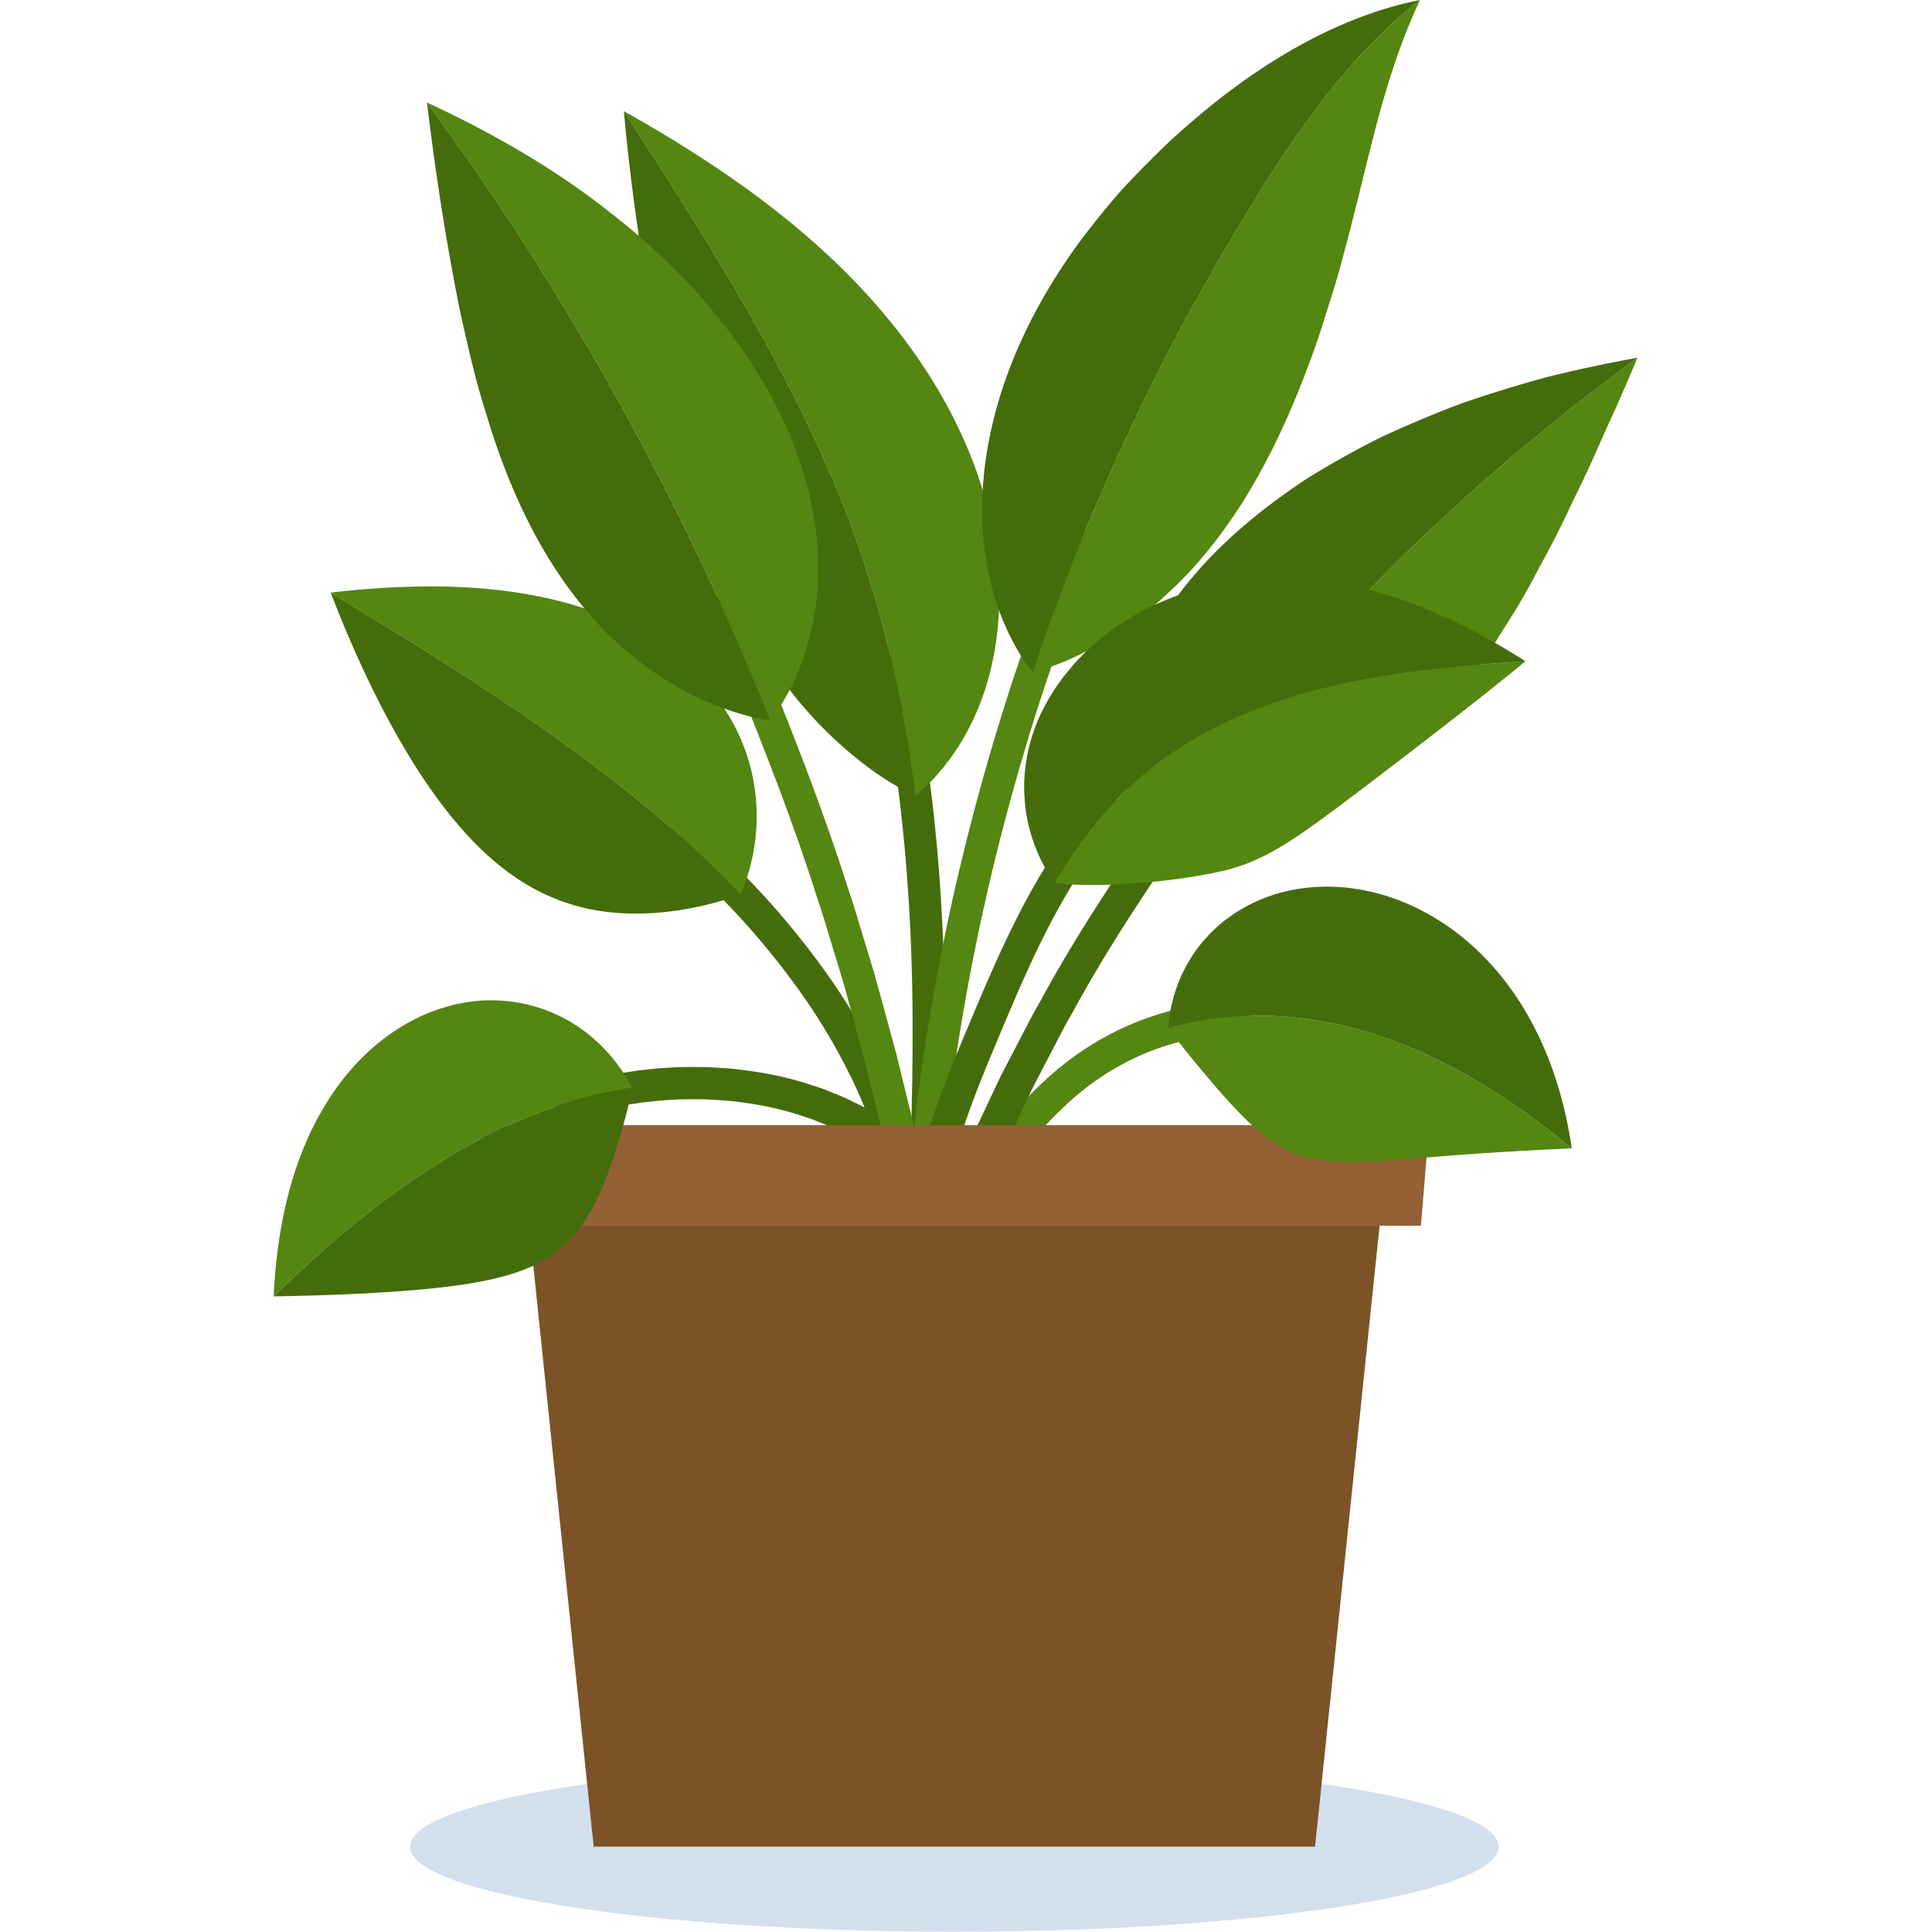 <svg width="120" height="120" viewBox="0 0 120 120" xmlns="http://www.w3.org/2000/svg"><g fill="none" fill-rule="evenodd"><path d="M59.603 77.24l-1.692-1.072.568-.892c.365-.567.888-1.379 1.546-2.342 1.313-1.918 3.212-4.472 5.692-6.54a18.559 18.559 0 0 1 4.007-2.54 18.522 18.522 0 0 1 3.926-1.299c1.183-.244 2.182-.37 2.882-.409.35-.03.626-.042.813-.044l.288-.008.046 2.003-.262.007a9.427 9.427 0 0 0-.74.04c-.636.034-1.541.15-2.606.37a16.54 16.54 0 0 0-3.508 1.16 16.522 16.522 0 0 0-3.567 2.262c-2.24 1.865-4.047 4.27-5.32 6.131-.636.933-1.15 1.73-1.51 2.29l-.563.883" fill="#548611"/><path d="M57.354 71.339l-1.343 1.487-.733-.608c-.225-.203-.532-.408-.878-.65-.175-.119-.351-.259-.555-.38-.204-.122-.42-.248-.644-.38-.438-.284-.965-.5-1.496-.775-.273-.121-.562-.23-.853-.35l-.443-.178-.464-.15c-1.239-.432-2.62-.73-4.016-.902-.697-.104-1.404-.128-2.097-.171-.695-.004-1.38-.02-2.042.029-.663.016-1.299.11-1.904.166-.6.098-1.171.17-1.69.284a27.36 27.36 0 0 0-2.486.63l-.93.304-.655-1.893.994-.326c.64-.189 1.56-.456 2.684-.679.56-.124 1.176-.202 1.824-.307.654-.062 1.34-.16 2.058-.18.716-.052 1.458-.037 2.211-.03.753.044 1.52.073 2.28.185 1.523.186 3.036.514 4.405.99l.511.166.492.197c.322.133.642.254.946.39.594.302 1.176.548 1.669.862l.72.426c.227.137.427.293.624.425.389.273.731.504.986.732l.825.686m1.683 8.3l-2.07-.53.563-1.501.647-1.723c.128-.331.252-.687.404-1.057l.49-1.16 1.104-2.61c.415-.919.881-1.879 1.347-2.876.238-.498.468-1.007.722-1.515l.799-1.532.81-1.556.41-.782.442-.772c2.26-4.16 4.953-8.133 7.008-11.086 1.074-1.454 1.955-2.673 2.596-3.513l1.035-1.304 1.792 1.03-1.02 1.284c-.632.828-1.499 2.03-2.557 3.461-2.024 2.909-4.678 6.821-6.903 10.92l-.435.76-.404.77-.798 1.533-.786 1.508c-.251.5-.477 1.003-.711 1.492-.46.983-.919 1.928-1.327 2.833l-1.087 2.57-.483 1.141c-.15.365-.272.715-.398 1.042l-.636 1.695-.554 1.478" fill="#456C0A"/><path d="M71.462 53.116s.36.017.99-.02c.637-.035 1.517-.136 2.615-.332a22.94 22.94 0 0 0 3.731-1.002c.686-.243 1.366-.546 2.107-.876.734-.333 1.48-.72 2.226-1.17 2.986-1.812 6.09-4.518 9.073-8.823a33.48 33.48 0 0 0 1.11-1.703c.371-.594.766-1.197 1.14-1.845a44.33 44.33 0 0 0 1.12-2.037c.383-.703.78-1.427 1.164-2.196.392-.764.76-1.584 1.164-2.41.407-.825.813-1.69 1.22-2.6l.612-1.394.652-1.426c.436-.974.875-1.994 1.32-3.063l-1.526 1.152c-.97.734-2.373 1.764-3.963 3.09l-1.254 1.02c-.437.35-.882.716-1.321 1.11l-2.798 2.444-2.885 2.699-.735.695-.714.72-1.433 1.445c-3.798 3.88-7.278 7.98-9.717 11.15-1.212 1.588-2.174 2.939-2.87 3.872-.664.95-1.028 1.5-1.028 1.5" fill="#548611"/><path d="M71.462 53.116s-.196-.26-.464-.755a10.686 10.686 0 0 1-.884-2.165 13.053 13.053 0 0 1-.481-3.417c-.032-1.347.194-2.847.736-4.504 1.064-3.31 3.585-7.204 8.55-10.956.62-.466 1.275-.933 1.963-1.397.693-.461 1.45-.898 2.226-1.343.78-.441 1.595-.879 2.445-1.31.863-.42 1.781-.82 2.725-1.219.951-.392 1.917-.793 2.958-1.15a82.217 82.217 0 0 1 4.939-1.503 91.477 91.477 0 0 1 5.53-1.178l-1.525 1.152c-.97.734-2.373 1.764-3.963 3.09l-1.254 1.02c-.437.35-.882.716-1.321 1.11l-2.798 2.444-2.885 2.699-.735.695-.714.72-1.433 1.445c-3.798 3.88-7.278 7.98-9.717 11.15-1.212 1.588-2.174 2.939-2.87 3.872-.664.95-1.028 1.5-1.028 1.5M58.039 82.582l-2-.11.336-6.545c.183-3.925.371-9.154.288-14.37-.084-5.214-.52-10.405-1.113-14.25-.121-.967-.31-1.839-.44-2.618l-.195-1.088-.201-.917-.38-1.74 1.949-.462a17541.497 17541.497 0 0 0 .597 2.728l.2 1.116c.134.799.326 1.693.451 2.682.608 3.937 1.05 9.23 1.135 14.515.084 5.285-.106 10.555-.29 14.496l-.337 6.563" fill="#456C0A"/><path d="M56.859 49.411s.276-.197.706-.614a13.428 13.428 0 0 0 1.645-1.954c1.245-1.788 2.604-4.631 2.83-8.741.02-.512.025-1.043.013-1.594-.011-.55-.034-1.12-.115-1.704a31.02 31.02 0 0 0-.462-2.755 36.28 36.28 0 0 0-.251-.96c-.714-2.596-1.935-5.382-3.77-8.179-1.831-2.804-4.28-5.6-7.383-8.273-3.103-2.684-6.857-5.223-11.322-7.735l1.087 1.687c.69 1.075 1.68 2.607 2.84 4.463 2.32 3.708 5.346 8.714 7.822 14.003 1.242 2.64 2.34 5.35 3.192 7.95.398 1.309.826 2.562 1.12 3.781l.462 1.767.365 1.668c.25 1.066.418 2.055.572 2.931l.22 1.225.149 1.048.28 1.986z" fill="#548611"/><path d="M56.859 49.411s-.317-.126-.848-.411a17.265 17.265 0 0 1-2.116-1.36 25.337 25.337 0 0 1-5.757-6.052 20.103 20.103 0 0 1-.721-1.097l-.698-1.184a20.312 20.312 0 0 1-.683-1.27l-.654-1.373c-.865-1.897-1.684-4.11-2.473-6.796-.781-2.686-1.551-5.85-2.28-9.641A135.45 135.45 0 0 1 38.75 6.902l1.087 1.687c.69 1.075 1.68 2.607 2.84 4.463 2.32 3.708 5.346 8.714 7.822 14.003 1.242 2.64 2.34 5.35 3.192 7.95.398 1.309.826 2.562 1.12 3.781l.462 1.767.365 1.668c.25 1.066.418 2.055.572 2.931l.22 1.225.149 1.048.28 1.986zm.565 25.541l-1.986.266-.192-1.162a27.522 27.522 0 0 0-.743-3.017c-.401-1.225-.909-2.648-1.63-4.102a38.437 38.437 0 0 0-2.537-4.414 47.437 47.437 0 0 0-3.093-4.08c-1.053-1.255-2.118-2.358-3.039-3.294l-1.287-1.25-1.021-.937c-.28-.262-.513-.457-.667-.593l-.238-.208 1.318-1.51.244.214c.159.14.396.34.686.61l1.05.965 1.331 1.29c.953.97 2.056 2.113 3.152 3.419a49.512 49.512 0 0 1 3.23 4.26 40.555 40.555 0 0 1 2.675 4.657c.765 1.542 1.31 3.064 1.739 4.378.403 1.325.657 2.454.8 3.251l.208 1.257" fill="#456C0A"/><path d="M45.992 55.545s.57-1.127.862-2.963c.282-1.818.244-4.38-.993-7.011-1.22-2.632-3.66-5.327-7.773-7.107-2.053-.889-4.514-1.54-7.421-1.844-2.908-.306-6.256-.26-10.126.187l4.225 2.585c2.527 1.564 5.875 3.686 9.116 5.967a110.06 110.06 0 0 1 4.668 3.474 82.607 82.607 0 0 1 3.887 3.266 68.642 68.642 0 0 1 2.604 2.472l.951.974" fill="#548611"/><path d="M45.992 55.545s-1.185.496-2.94.835c-1.772.35-4.085.582-6.529.063-2.448-.532-5.016-1.812-7.67-4.76-1.328-1.477-2.691-3.373-4.087-5.812-1.394-2.44-2.827-5.423-4.225-9.064l4.225 2.585c2.527 1.564 5.875 3.686 9.116 5.967a110.06 110.06 0 0 1 4.668 3.474 82.607 82.607 0 0 1 3.887 3.266 68.642 68.642 0 0 1 2.604 2.472l.951.974" fill="#456C0A"/><path d="M57.734 74.456l-1.964.395-.356-1.654c-.239-1.049-.519-2.562-.978-4.349l-.707-2.893-.871-3.208-.469-1.693-.522-1.722c-.36-1.155-.685-2.343-1.09-3.504-1.484-4.693-3.29-9.274-4.674-12.694-.727-1.695-1.32-3.113-1.755-4.098l-.706-1.537 1.823-.831.713 1.554c.44.996 1.042 2.431 1.777 4.146 1.4 3.46 3.226 8.094 4.727 12.841.41 1.176.739 2.377 1.104 3.546l.528 1.742.474 1.712.882 3.246.715 2.928c.464 1.808.748 3.339.99 4.4l.36 1.673" fill="#548611"/><path d="M47.83 44.742s.22-.252.547-.746c.322-.492.768-1.234 1.167-2.197a16.7 16.7 0 0 0 1.027-3.585c.259-1.43.326-3.063.136-4.903-.368-3.678-1.906-8.174-5.62-12.979a44.51 44.51 0 0 0-1.486-1.813 38.839 38.839 0 0 0-1.723-1.81 54.169 54.169 0 0 0-1.929-1.823 50.777 50.777 0 0 0-2.188-1.792c-3.037-2.399-6.81-4.674-11.236-6.723l1.1 1.537c.7.98 1.716 2.366 2.854 4.088.569.86 1.22 1.768 1.845 2.772l1.995 3.137 2.045 3.41c.706 1.155 1.348 2.372 2.032 3.565a179.269 179.269 0 0 1 6.764 13.526c.835 1.886 1.491 3.475 1.969 4.58l.7 1.756" fill="#548611"/><path d="M47.83 44.742s-.335-.032-.907-.16a16.85 16.85 0 0 1-2.346-.73c-1.957-.741-4.423-2.116-6.88-4.53-2.428-2.438-4.795-5.909-6.674-11.106a38.81 38.81 0 0 1-.678-2.04c-.22-.709-.452-1.436-.66-2.204a51.96 51.96 0 0 1-.598-2.402 74.101 74.101 0 0 1-.583-2.586c-.715-3.611-1.4-7.73-1.98-12.613l1.101 1.537c.7.98 1.716 2.366 2.854 4.088.569.86 1.22 1.768 1.845 2.772l1.995 3.137 2.045 3.41c.706 1.155 1.348 2.372 2.032 3.565a179.269 179.269 0 0 1 6.764 13.526c.835 1.886 1.491 3.475 1.969 4.58l.7 1.756" fill="#456C0A"/><path d="M58.221 75.596l-1.997-.156.176-1.887.203-2.165.342-2.8c.518-4.1 1.431-9.544 2.724-14.903 1.278-5.361 2.893-10.64 4.306-14.524.326-.981.678-1.861.973-2.647l.773-2.033c.447-1.12.719-1.753.719-1.753l1.853.761s-.268.625-.708 1.728l-.762 2.005c-.292.774-.639 1.642-.96 2.61-1.394 3.829-2.985 9.033-4.245 14.32a140.2 140.2 0 0 0-2.686 14.69l-.337 2.76-.2 2.135-.174 1.86" fill="#548611"/><path d="M64.142 41.738s1.357-.268 3.28-1.26a23.54 23.54 0 0 0 3.263-2.055c.589-.448 1.19-.952 1.79-1.522a22.901 22.901 0 0 0 1.86-1.888c2.476-2.801 4.852-6.699 6.942-12.347.27-.704.529-1.438.778-2.207l.755-2.39a62.54 62.54 0 0 0 .727-2.59c.242-.891.477-1.81.71-2.75.47-1.88.932-3.856 1.517-5.968.593-2.108 1.309-4.358 2.434-6.761l-.425.344c-.28.22-.677.562-1.174 1.004a35.798 35.798 0 0 0-3.766 4.019c-1.44 1.77-2.962 3.96-4.479 6.374l-2.282 3.757-2.232 3.953c-2.91 5.345-5.403 10.905-7.09 15.144-.802 2.136-1.511 3.9-1.924 5.167l-.684 1.976" fill="#548611"/><path d="M64.142 41.738s-.914-1.012-1.785-3.056c-.447-1.027-.842-2.301-1.093-3.836a21.39 21.39 0 0 1-.261-2.502 23.78 23.78 0 0 1 .11-2.863c.408-4.05 2.009-9.135 6.038-14.588.51-.676 1.05-1.36 1.624-2.05.288-.343.578-.693.888-1.036a63.612 63.612 0 0 1 3.06-3.093 50.077 50.077 0 0 1 2.393-2.07c1.703-1.377 3.64-2.75 5.832-3.942 2.19-1.187 4.65-2.185 7.25-2.702l-.425.344c-.28.22-.677.562-1.174 1.004a35.798 35.798 0 0 0-3.766 4.019c-1.44 1.77-2.962 3.96-4.479 6.374l-2.282 3.757-2.232 3.953c-2.91 5.345-5.403 10.905-7.09 15.144-.802 2.136-1.511 3.9-1.924 5.167l-.684 1.976m-5.545 35.603l-2.002.063-.002-.363c-.003-.238-.008-.586.019-1.027.038-.88.17-2.136.494-3.59.314-1.458.831-3.104 1.472-4.807.64-1.71 1.39-3.464 2.132-5.23.75-1.765 1.525-3.533 2.346-5.16a42.317 42.317 0 0 1 2.484-4.347 27.92 27.92 0 0 1 2.146-2.865c.288-.326.51-.585.669-.756l.249-.257 1.448 1.384-.228.235c-.146.157-.35.397-.615.697a25.928 25.928 0 0 0-1.998 2.667 40.43 40.43 0 0 0-2.364 4.14c-.792 1.568-1.55 3.297-2.293 5.044-.735 1.753-1.486 3.509-2.1 5.151-.619 1.645-1.103 3.194-1.392 4.536a19.112 19.112 0 0 0-.449 3.252c-.024.394-.019.701-.017.911l.001.322" fill="#456C0A"/><path d="M65.496 54.834s.314.047.864.085c.55.042 1.316.058 2.226.042 1.807-.046 4.155-.245 6.231-.635a20.782 20.782 0 0 0 1.538-.33c.484-.153 1.013-.294 1.503-.532 1.029-.435 2.114-1.078 3.5-2.063.337-.254.726-.498 1.102-.799.389-.288.813-.585 1.24-.928.89-.648 1.861-1.414 2.974-2.252 2.203-1.701 4.924-3.764 8.077-6.35l-1.455.096c-.926.067-2.248.166-3.83.339-3.155.34-7.39.986-11.361 2.507-1.981.756-3.879 1.737-5.506 2.881l-.605.423c-.194.15-.379.306-.565.455-.371.303-.742.59-1.068.909l-.495.458-.455.469c-.305.302-.577.614-.838.915a28.75 28.75 0 0 0-2.307 3.072 58.59 58.59 0 0 0-.77 1.238" fill="#548611"/><path d="M65.496 54.834s-.201-.254-.475-.73a10.574 10.574 0 0 1-1.289-3.633 11.38 11.38 0 0 1-.118-1.845 10.95 10.95 0 0 1 1.131-4.497c.41-.81.928-1.656 1.608-2.457.659-.836 1.482-1.587 2.415-2.332 1.885-1.436 4.32-2.568 7.087-3.094.693-.146 1.4-.21 2.13-.283.727-.057 1.466-.055 2.225-.046 1.506.072 3.071.274 4.656.681 3.186.788 6.455 2.293 9.885 4.474l-1.455.096c-.926.067-2.248.166-3.83.339-3.155.34-7.39.986-11.361 2.507-1.981.756-3.879 1.737-5.506 2.881l-.605.423c-.194.15-.379.306-.565.455-.371.303-.742.59-1.068.909l-.495.458-.455.469c-.305.302-.577.614-.838.915a28.75 28.75 0 0 0-2.307 3.072 58.59 58.59 0 0 0-.77 1.238" fill="#456C0A"/><path d="M93.083 114.702c0 2.917-15.136 5.282-33.805 5.282-18.67 0-33.805-2.365-33.805-5.282 0-2.918 15.135-5.283 33.805-5.283s33.805 2.365 33.805 5.283" fill="#D3DFED"/><path fill="#7C5327" d="M86.337 69.894H32.218l4.656 44.808H81.68z"/><path fill="#936134" d="M88.255 76.134H30.3l-.52-6.24h58.992z"/><path d="M72.574 63.86s.177.26.496.674c.317.407.778.992 1.314 1.637 1.086 1.295 2.408 2.889 3.788 4.082.7.593 1.434 1.098 2.282 1.42.213.077.432.161.663.212.23.064.465.115.722.15.525.094 1.108.119 1.78.133.67.003 1.43-.03 2.306-.08l3.01-.222a242.58 242.58 0 0 1 8.69-.54l-.91-.735a49.599 49.599 0 0 0-2.476-1.838c-2.09-1.456-5.049-3.205-8.277-4.309a24.947 24.947 0 0 0-4.854-1.163 22.203 22.203 0 0 0-4.351-.147c-1.275.08-2.326.267-3.05.435-.364.08-.649.147-.84.207l-.293.084" fill="#548611"/><path d="M72.574 63.86s.004-.312.084-.839c.078-.533.24-1.26.582-2.101.17-.426.389-.865.664-1.314a8.63 8.63 0 0 1 1.011-1.355c.804-.902 1.885-1.723 3.27-2.33 1.38-.602 3.06-.941 4.955-.827.474.024.957.095 1.454.178.494.093 1.002.22 1.51.373a13.95 13.95 0 0 1 3.011 1.365c1.994 1.193 3.89 2.998 5.39 5.401 1.502 2.401 2.607 5.388 3.12 8.915l-.91-.735a49.599 49.599 0 0 0-2.476-1.838c-2.09-1.456-5.049-3.205-8.277-4.309a24.947 24.947 0 0 0-4.854-1.163 22.203 22.203 0 0 0-4.351-.147c-1.275.08-2.326.267-3.05.435-.364.08-.649.147-.84.207l-.293.084" fill="#456C0A"/><path d="M39.257 67.56s-.133-.28-.412-.727a10.381 10.381 0 0 0-1.322-1.7c-.61-.623-1.414-1.324-2.42-1.847a9.73 9.73 0 0 0-3.572-1.104c-.673-.06-1.407-.08-2.145.018-.371.045-.754.107-1.141.193-.38.094-.768.21-1.162.346-1.56.558-3.172 1.526-4.63 2.993-1.453 1.465-2.759 3.418-3.719 5.88-.961 2.463-1.576 5.428-1.734 8.91l.812-.78a89.39 89.39 0 0 1 2.183-2.006c1.836-1.626 4.383-3.7 7.16-5.435 2.76-1.765 5.776-3.098 8.12-3.823.583-.191 1.132-.318 1.61-.456l1.263-.275c.35-.074.63-.106.818-.14l.29-.046" fill="#548611"/><path d="M39.257 67.56s-.048.31-.162.82a36.805 36.805 0 0 1-1.394 4.642c-.335.893-.75 1.809-1.272 2.63-1.057 1.668-2.46 2.928-5.275 3.654-1.412.378-3.197.637-5.51.83-2.31.194-5.15.324-8.644.385l.812-.779a89.39 89.39 0 0 1 2.183-2.006c1.836-1.626 4.383-3.7 7.16-5.435 2.76-1.765 5.776-3.098 8.12-3.823.583-.191 1.132-.318 1.61-.456l1.263-.275c.35-.074.63-.106.818-.14l.29-.046" fill="#456C0A"/></g></svg>